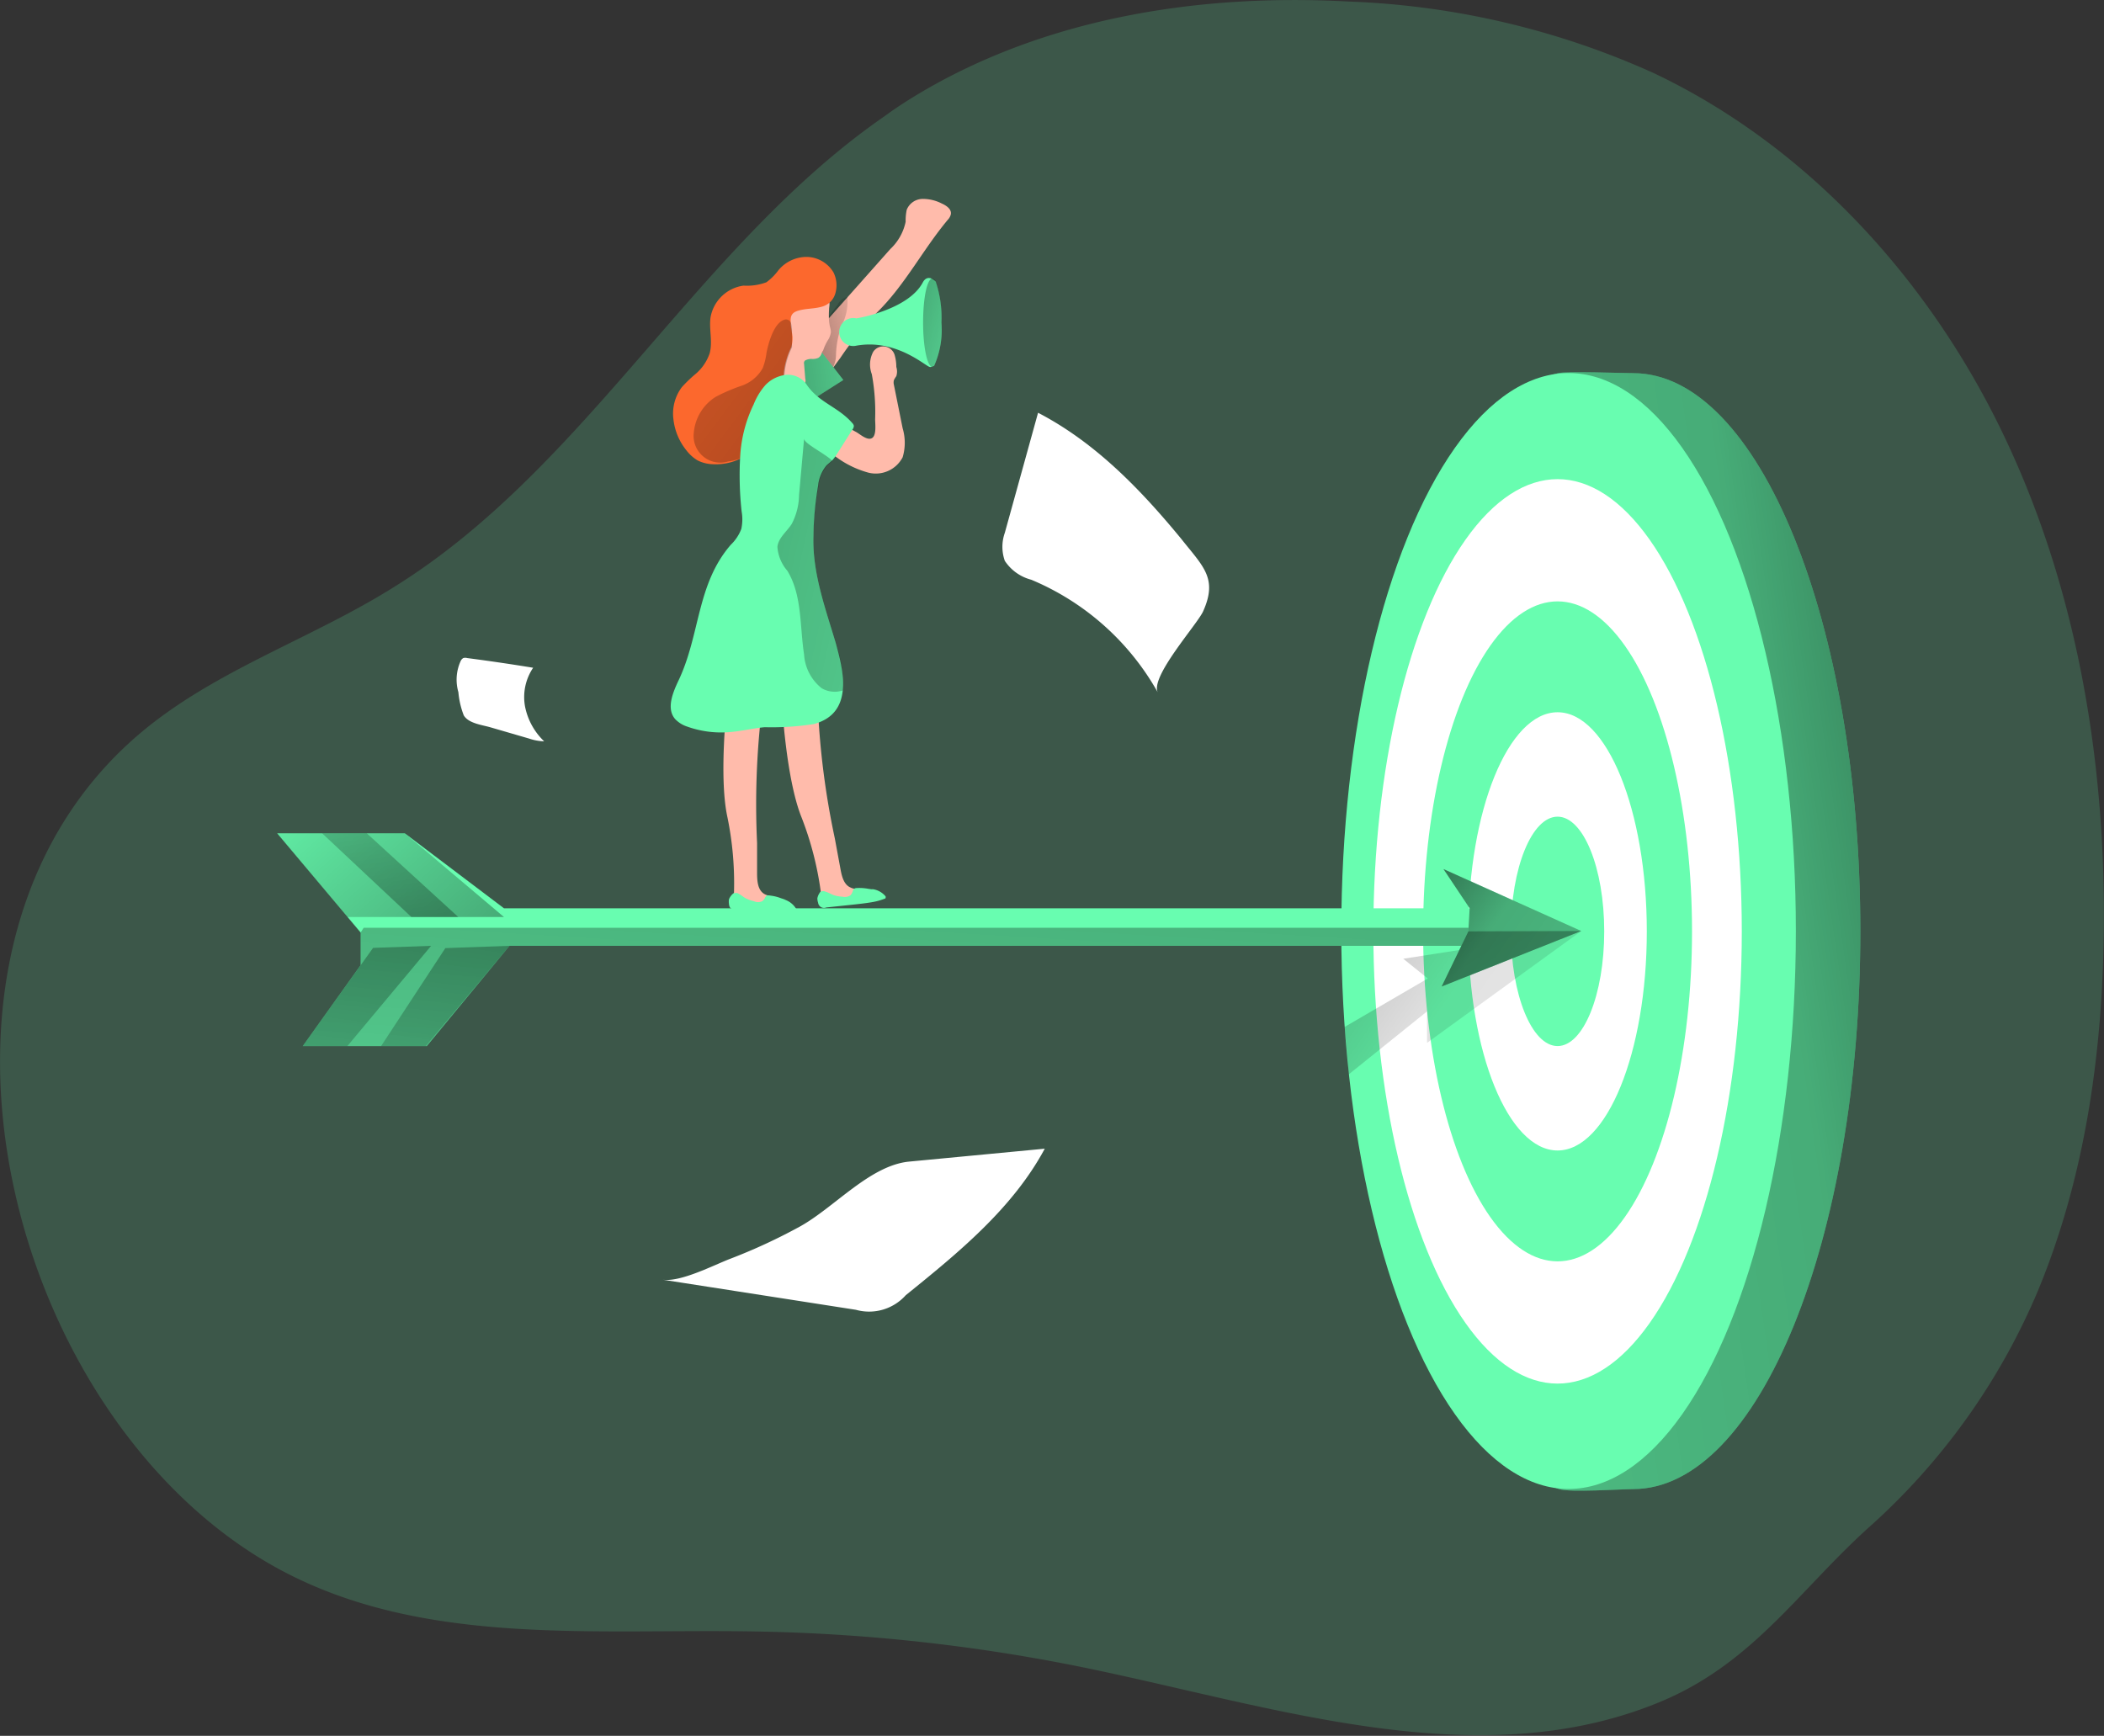 <svg id="Layer_1" data-name="Layer 1" xmlns="http://www.w3.org/2000/svg" xmlns:xlink="http://www.w3.org/1999/xlink" viewBox="0 0 175.89 145.13"><rect x="0" y="0" width="175.89" height="145.13" fill="#333333" stroke="none"/><defs><linearGradient id="linear-gradient" x1="73.22" y1="35.08" x2="80.78" y2="32.63" gradientUnits="userSpaceOnUse"><stop offset="0.01"/><stop offset="0.13" stop-opacity="0.69"/><stop offset="0.25" stop-opacity="0.32"/><stop offset="1" stop-opacity="0"/></linearGradient><linearGradient id="linear-gradient-2" x1="63.29" y1="31.91" x2="78.22" y2="29.88" xlink:href="#linear-gradient"/><linearGradient id="linear-gradient-3" x1="201.45" y1="74.96" x2="-14.76" y2="105.92" gradientUnits="userSpaceOnUse"><stop offset="0.01"/><stop offset="0.08" stop-opacity="0.69"/><stop offset="0.21" stop-opacity="0.32"/><stop offset="1" stop-opacity="0"/></linearGradient><linearGradient id="linear-gradient-4" x1="107.88" y1="73.54" x2="171.98" y2="118.72" xlink:href="#linear-gradient-3"/><linearGradient id="linear-gradient-5" x1="78.81" y1="54.61" x2="74.11" y2="132.58" xlink:href="#linear-gradient-3"/><linearGradient id="linear-gradient-6" x1="109.54" y1="68.31" x2="178.39" y2="116.83" xlink:href="#linear-gradient-3"/><linearGradient id="linear-gradient-7" x1="114.34" y1="61.53" x2="155.81" y2="125.86" xlink:href="#linear-gradient-3"/><linearGradient id="linear-gradient-8" x1="42.49" y1="84.38" x2="22.93" y2="62.53" xlink:href="#linear-gradient-3"/><linearGradient id="linear-gradient-9" x1="90.24" y1="53.78" x2="42.78" y2="18.49" xlink:href="#linear-gradient"/><linearGradient id="linear-gradient-10" x1="52.06" y1="47.94" x2="109.61" y2="60.65" xlink:href="#linear-gradient"/><linearGradient id="linear-gradient-11" x1="80.29" y1="31.37" x2="92.41" y2="35.1" xlink:href="#linear-gradient"/><linearGradient id="linear-gradient-12" x1="39.46" y1="66.48" x2="34.01" y2="107.48" xlink:href="#linear-gradient-3"/><linearGradient id="linear-gradient-13" x1="32.91" y1="66.48" x2="27.46" y2="107.48" xlink:href="#linear-gradient-3"/><linearGradient id="linear-gradient-14" x1="41.56" y1="3553.98" x2="36.83" y2="3589.57" gradientTransform="matrix(1, 0, 0, -1, -7, 3641.4)" xlink:href="#linear-gradient-3"/></defs><title>15</title><path d="M81,15.5C65.44,26.22,56.16,44.76,40.08,54.81,33.46,59,25.87,61.52,19.71,66.32-3.21,84.19,7.4,125.75,31.5,137.62c11.65,5.75,25.34,4.39,38.33,4.6a149.8,149.8,0,0,1,27.69,3c16,3.28,32.88,9.12,48,3,7.85-3.16,11.66-9.18,17.56-14.56a55.24,55.24,0,0,0,14.32-20c4-9.69,5.43-20.28,5.48-30.76.07-14.13-2.41-28.43-8.59-41.14s-16.25-23.75-29-29.81a67.88,67.88,0,0,0-25.5-6c-12.5-.69-25.44,1.35-36.16,7.81C82.71,14.32,81.82,14.89,81,15.5Z" transform="translate(-7 -5.82)" fill="#68fdb0" opacity="0.18" style="isolation:isolate"/><path d="M76.26,37.09l1-1.36a27.59,27.59,0,0,1,3.08-3.81c2.31-2.27,3.81-5.23,5.89-7.72a1,1,0,0,0,.26-.47c.07-.42-.37-.72-.75-.89a3.47,3.47,0,0,0-1.63-.39,1.45,1.45,0,0,0-1.31.91,4.4,4.4,0,0,0-.09,1,4.33,4.33,0,0,1-1.28,2.28L76.2,32.53a5.32,5.32,0,0,0-1.44,2.37A2,2,0,0,0,76.26,37.09Z" transform="translate(-7 -5.82)" fill="#ffbbab"/><path d="M76.26,37.09a2.41,2.41,0,0,0,.63-1.66,7.89,7.89,0,0,1,.45-2.35,4.46,4.46,0,0,0,.51-2.29.22.22,0,0,0,0-.11.17.17,0,0,0-.17,0,1.22,1.22,0,0,0-.63.58c-.6.93-2.24,2.5-2.24,3.66A2,2,0,0,0,76.26,37.09Z" transform="translate(-7 -5.82)" fill="url(#linear-gradient)"/><polygon points="65.75 31.37 68.35 29.01 70.5 31.77 67.74 33.52 65.75 31.37" fill="#68fdb0"/><polygon points="65.75 31.37 68.35 29.01 70.5 31.77 67.74 33.52 65.75 31.37" fill="url(#linear-gradient-2)"/><path d="M162.52,83.67c0,25.76-8.51,46.65-19,46.65-.92,0-5.31.3-6.19,0-9.21-3.22-12.81-23.14-12.81-46.65,0-24.09,3.18-44.17,12.72-46.65.66-.18,5.6,0,6.28,0C154,37,162.52,57.9,162.52,83.67Z" transform="translate(-7 -5.82)" fill="#68fdb0"/><path d="M162.52,83.67c0,25.76-8.51,46.65-19,46.65-.92,0-5.31.3-6.19,0-9.21-3.22-12.81-23.14-12.81-46.65,0-24.09,3.18-44.17,12.72-46.65.66-.18,5.6,0,6.28,0C154,37,162.52,57.9,162.52,83.67Z" transform="translate(-7 -5.82)" fill="url(#linear-gradient-3)"/><ellipse cx="131.13" cy="77.84" rx="19" ry="46.65" fill="#68fdb0"/><ellipse cx="130.21" cy="77.87" rx="15.4" ry="37.81" fill="#fff"/><ellipse cx="130.21" cy="77.87" rx="11.24" ry="27.59" fill="#68fdb0"/><ellipse cx="130.21" cy="77.87" rx="7.46" ry="18.32" fill="#fff"/><ellipse cx="130.21" cy="77.87" rx="3.9" ry="9.59" fill="#68fdb0"/><polygon points="112.76 89.82 119.3 84.56 119.3 87.19 132.19 77.84 117.31 80.16 119.36 81.81 112.41 85.86 112.76 89.82" opacity="0.36" fill="url(#linear-gradient-4)"/><polygon points="23.17 69.67 33.84 69.67 42.13 75.94 126.75 75.94 128.86 79.08 42.59 79.08 35.68 87.46 25.31 87.46 30.15 80.69 30.15 77.97 23.17 69.67" fill="#68fdb0"/><polygon points="30.4 77.57 41.07 77.57 42.58 77.57 127.2 77.57 128.86 79.08 42.59 79.08 35.68 87.46 25.31 87.46 30.15 80.69 30.15 77.97 30.4 77.57" fill="url(#linear-gradient-5)"/><polygon points="122.86 75.94 120.67 72.66 132.19 77.84 120.52 82.48 122.75 77.87 122.86 75.94" fill="#68fdb0"/><polygon points="122.86 75.94 120.67 72.66 132.19 77.84 120.52 82.48 122.75 77.87 122.86 75.94" fill="url(#linear-gradient-6)"/><polygon points="132.19 77.84 122.75 77.87 120.52 82.48 132.19 77.84" fill="url(#linear-gradient-7)"/><polygon points="29.05 76.67 42.13 76.67 33.84 69.67 23.17 69.67 29.05 76.67" fill="url(#linear-gradient-8)"/><path d="M72.37,64.57S72.7,70.9,74,74.14a27,27,0,0,1,1.61,6.2c-.18.37.13.81.51,1a2.21,2.21,0,0,0,1.2,0l1.64-.21a.74.74,0,0,0,.52-.23c.17-.27-.11-.62-.42-.71s-.64,0-.94-.16c-.56-.22-.74-.91-.85-1.51l-.48-2.6a67.08,67.08,0,0,1-1.43-11.27,1.47,1.47,0,0,0-.08-.51,1.2,1.2,0,0,0-.77-.55,2.59,2.59,0,0,0-1-.24.93.93,0,0,0-.86.55" transform="translate(-7 -5.82)" fill="#ffbbab"/><path d="M80,80.19l-.42-.06a4.07,4.07,0,0,0-1-.06.31.31,0,0,0-.29.26.94.94,0,0,1-.19.34.85.85,0,0,1-.68.12,2.94,2.94,0,0,1-.73-.13c-.23-.09-.44-.22-.68-.29a.47.47,0,0,0-.4,0,.79.79,0,0,0-.14.18,1.28,1.28,0,0,0-.14.37,1.19,1.19,0,0,0,.06.37.5.5,0,0,0,.69.4l2-.21c.63-.07,1.25-.13,1.87-.24a5,5,0,0,0,1-.28s.09,0,.09-.1,0-.06,0-.09a1.72,1.72,0,0,0-1.19-.62" transform="translate(-7 -5.82)" fill="#68fdb0"/><path d="M67.8,64.38s-.73,6.3,0,9.71a27.38,27.38,0,0,1,.56,6.38c-.24.33,0,.82.34,1a2.23,2.23,0,0,0,1.17.25l1.66.06a.7.7,0,0,0,.55-.14c.21-.24,0-.63-.3-.77s-.62-.15-.89-.31c-.52-.31-.59-1-.6-1.63l0-2.64A67.33,67.33,0,0,1,70.7,65a1.1,1.1,0,0,0,0-.51,1.2,1.2,0,0,0-.66-.67,2.72,2.72,0,0,0-1-.41.92.92,0,0,0-.94.4" transform="translate(-7 -5.82)" fill="#ffbbab"/><path d="M77.66,41.44l.93.51c.32.18.93.74,1.32.49s.24-1.25.25-1.6a17.37,17.37,0,0,0-.28-3.74A2.27,2.27,0,0,1,80,35.23a1,1,0,0,1,1.79.27,3.58,3.58,0,0,1,.14,1,1.26,1.26,0,0,1,0,.77,2.23,2.23,0,0,0-.2.33.78.78,0,0,0,0,.4l.73,3.63a4.24,4.24,0,0,1,0,2.42,2.53,2.53,0,0,1-2.89,1.28,8.14,8.14,0,0,1-3.28-1.8c-.1-.08-.22-.21-.15-.32a.27.27,0,0,1,.15-.11,2.45,2.45,0,0,0,1-.65A1.3,1.3,0,0,0,77.66,41.44Z" transform="translate(-7 -5.82)" fill="#ffbbab"/><path d="M75.67,35.41a.67.67,0,0,1-.26.33,1.18,1.18,0,0,1-.56.09,1.06,1.06,0,0,0-.56.14.3.3,0,0,0-.07.28l.1,1.24a.47.47,0,0,1,0,.29A.45.45,0,0,1,74,38c-.45.12-1,.22-1.32-.12a1.3,1.3,0,0,1-.26-.69,13.47,13.47,0,0,1-.25-4.29,3,3,0,0,1,1.22-2.21,2.92,2.92,0,0,1,2.18-.29,1.05,1.05,0,0,1,.74.63c.08.23,0,.43,0,.66a7,7,0,0,0,0,1,4,4,0,0,0,.08.48,1.54,1.54,0,0,1,.07.42,1.64,1.64,0,0,1-.28.72,4.3,4.3,0,0,0-.37.82C75.74,35.2,75.71,35.31,75.67,35.41Z" transform="translate(-7 -5.82)" fill="#ffbbab"/><path d="M76.82,30.39a1.59,1.59,0,0,1-1.11,1.07c-.64.19-1.34.14-2,.34s-.63.61-.6,1.09c0,.23.05.46.08.67v0a3.85,3.85,0,0,1,.06.42,2.57,2.57,0,0,1-.11.88,6.26,6.26,0,0,0-.64,2.42,7,7,0,0,0,.31,1.2,3,3,0,0,1,.08.51,2.53,2.53,0,0,1-.56,1.57,2.91,2.91,0,0,1-.3.31,5.27,5.27,0,0,0-.76.73c-.2.28-.27.65-.46.94a4.94,4.94,0,0,1-1,1.06l-.17.12a4.72,4.72,0,0,1-3.08.91,3,3,0,0,1-1.25-.32,3.37,3.37,0,0,1-.93-.84A5,5,0,0,1,63.3,40.9,3.69,3.69,0,0,1,64,38.19a11.48,11.48,0,0,1,1.18-1.13,3.94,3.94,0,0,0,1.15-1.71c.26-1-.07-2,.07-3a3.25,3.25,0,0,1,2.76-2.65,4.64,4.64,0,0,0,1.91-.28,4.73,4.73,0,0,0,1-1,3.07,3.07,0,0,1,2.37-1.12,2.65,2.65,0,0,1,2.24,1.3A2.41,2.41,0,0,1,76.82,30.39Z" transform="translate(-7 -5.82)" fill="#fc682d"/><path d="M73.21,33.56v0c0,.46,0,1,0,1.3a6.26,6.26,0,0,0-.64,2.42,7,7,0,0,0,.31,1.2,10.45,10.45,0,0,1-.78,2.39,8.94,8.94,0,0,1-.55,1,6.47,6.47,0,0,1-1.65,1.73l-.17.12a4.32,4.32,0,0,1-1.86.68A2.23,2.23,0,0,1,65,42a3.94,3.94,0,0,1,1.83-3A14.71,14.71,0,0,1,69,38.07a3.22,3.22,0,0,0,1.76-1.47,5.16,5.16,0,0,0,.31-1.23c.14-.77.59-2.49,1.45-2.8a.44.44,0,0,1,.62.32A2.62,2.62,0,0,1,73.21,33.56Z" transform="translate(-7 -5.82)" fill="url(#linear-gradient-9)"/><path d="M75,50.67c-.09,3.07,1,6,1.87,8.93.71,2.47,1.45,5.89-1.85,6.76a23.11,23.11,0,0,1-4.09.26c-1,.09-2,.35-3.07.42a8.43,8.43,0,0,1-3.41-.47,2.42,2.42,0,0,1-1-.62c-.77-.87-.21-2.22.29-3.27,1.81-3.84,1.49-8,4.35-11.31a3.6,3.6,0,0,0,.88-1.32A3.77,3.77,0,0,0,69,48.59a27.39,27.39,0,0,1-.11-4.79A11.36,11.36,0,0,1,70,39.64,5.55,5.55,0,0,1,71,38a2.81,2.81,0,0,1,1.72-.84,1.89,1.89,0,0,1,1.69.78c1,1.53,2.63,1.87,3.83,3.24a.49.49,0,0,1,.14.24.51.51,0,0,1-.1.29c-.43.67-.85,1.34-1.27,2a3.68,3.68,0,0,1-.45.61c-.15.15-.33.28-.48.43a3.18,3.18,0,0,0-.69,1.69A28,28,0,0,0,75,50.67Z" transform="translate(-7 -5.82)" fill="#68fdb0"/><path d="M72.7,81.05l-.41-.13a3.53,3.53,0,0,0-1-.23.38.38,0,0,0-.18,0,.38.38,0,0,0-.15.18.78.78,0,0,1-.24.3.83.83,0,0,1-.69,0,2.92,2.92,0,0,1-.7-.25c-.21-.12-.4-.29-.62-.4a.47.47,0,0,0-.4,0,.65.65,0,0,0-.17.16,1.12,1.12,0,0,0-.2.33,1.21,1.21,0,0,0,0,.38.66.66,0,0,0,.09.31.64.64,0,0,0,.52.19l2,.13c.63,0,1.26.08,1.89.07a3.89,3.89,0,0,0,1-.11.15.15,0,0,0,.12-.08s0-.06,0-.09A1.78,1.78,0,0,0,72.47,81" transform="translate(-7 -5.82)" fill="#68fdb0"/><path d="M77.47,63.54a2.14,2.14,0,0,1-1.78-.18,3.89,3.89,0,0,1-1.47-2.82c-.37-2.38-.15-4.95-1.4-7a3.4,3.4,0,0,1-.83-2c.08-.76.79-1.27,1.2-1.92a5.38,5.38,0,0,0,.61-2.41l.42-4.71c0,.4,1.74,1.24,2.37,1.85-.15.15-.33.28-.48.43a3.18,3.18,0,0,0-.69,1.69A28,28,0,0,0,75,50.67c-.09,3.07,1,6,1.87,8.93A10.51,10.51,0,0,1,77.47,63.54Z" transform="translate(-7 -5.82)" fill="url(#linear-gradient-10)"/><path d="M85.7,32.79a7.39,7.39,0,0,1-.61,3.62.74.74,0,0,1-.22.08.27.27,0,0,1-.18,0c-.45-.17-2.86-2.35-6.1-1.77a1.17,1.17,0,1,1,0-2.28s4.32-.69,5.55-3c.18-.34.42-.43.68-.35a1.07,1.07,0,0,1,.41.28h0A9.38,9.38,0,0,1,85.7,32.79Z" transform="translate(-7 -5.82)" fill="#68fdb0"/><path d="M85.7,32.79a7.39,7.39,0,0,1-.61,3.62.26.26,0,0,1-.18.09h0c-.41-.1-.74-1.72-.74-3.7s.3-3.46.69-3.68a.16.16,0,0,1,.09,0c.11,0,.22.11.32.31h0A9.38,9.38,0,0,1,85.7,32.79Z" transform="translate(-7 -5.82)" fill="url(#linear-gradient-11)"/><path d="M93.78,40.33,91,50.37A3.5,3.5,0,0,0,91,52.71a3.78,3.78,0,0,0,2.21,1.58,21.74,21.74,0,0,1,10.59,9.44c-.71-1.28,3.31-5.73,3.78-6.8,1.24-2.77,0-3.74-1.84-6.07C102.34,46.73,98.56,42.81,93.78,40.33Z" transform="translate(-7 -5.82)" fill="#fff"/><path d="M62.37,112.81l16.18,2.52a4.11,4.11,0,0,0,4.17-1.22c4.41-3.56,8.94-7.26,11.62-12.25L83,102.94c-3.29.32-6.27,3.86-9.15,5.44a47.44,47.44,0,0,1-5.79,2.68C66.67,111.59,63.88,113.05,62.37,112.81Z" transform="translate(-7 -5.82)" fill="#fff"/><path d="M45.51,61.09a.54.54,0,0,1,.22-.25.61.61,0,0,1,.33,0q2.76.36,5.51.81a4.38,4.38,0,0,0-.68,3.23,5.49,5.49,0,0,0,1.6,2.92,4.18,4.18,0,0,1-1.26-.23L48,66.63c-.68-.2-1.83-.32-2.23-1a7,7,0,0,1-.45-1.94A3.75,3.75,0,0,1,45.51,61.09Z" transform="translate(-7 -5.82)" fill="#fff"/><polygon points="31.86 87.46 37.23 79.27 42.59 79.08 35.6 87.46 31.86 87.46" fill="url(#linear-gradient-12)"/><polygon points="25.31 87.46 31.19 79.25 36.04 79.08 29.04 87.46 25.31 87.46" fill="url(#linear-gradient-13)"/><polygon points="26.93 69.67 34.39 76.67 38.31 76.67 30.66 69.67 26.93 69.67" fill="url(#linear-gradient-14)"/></svg>